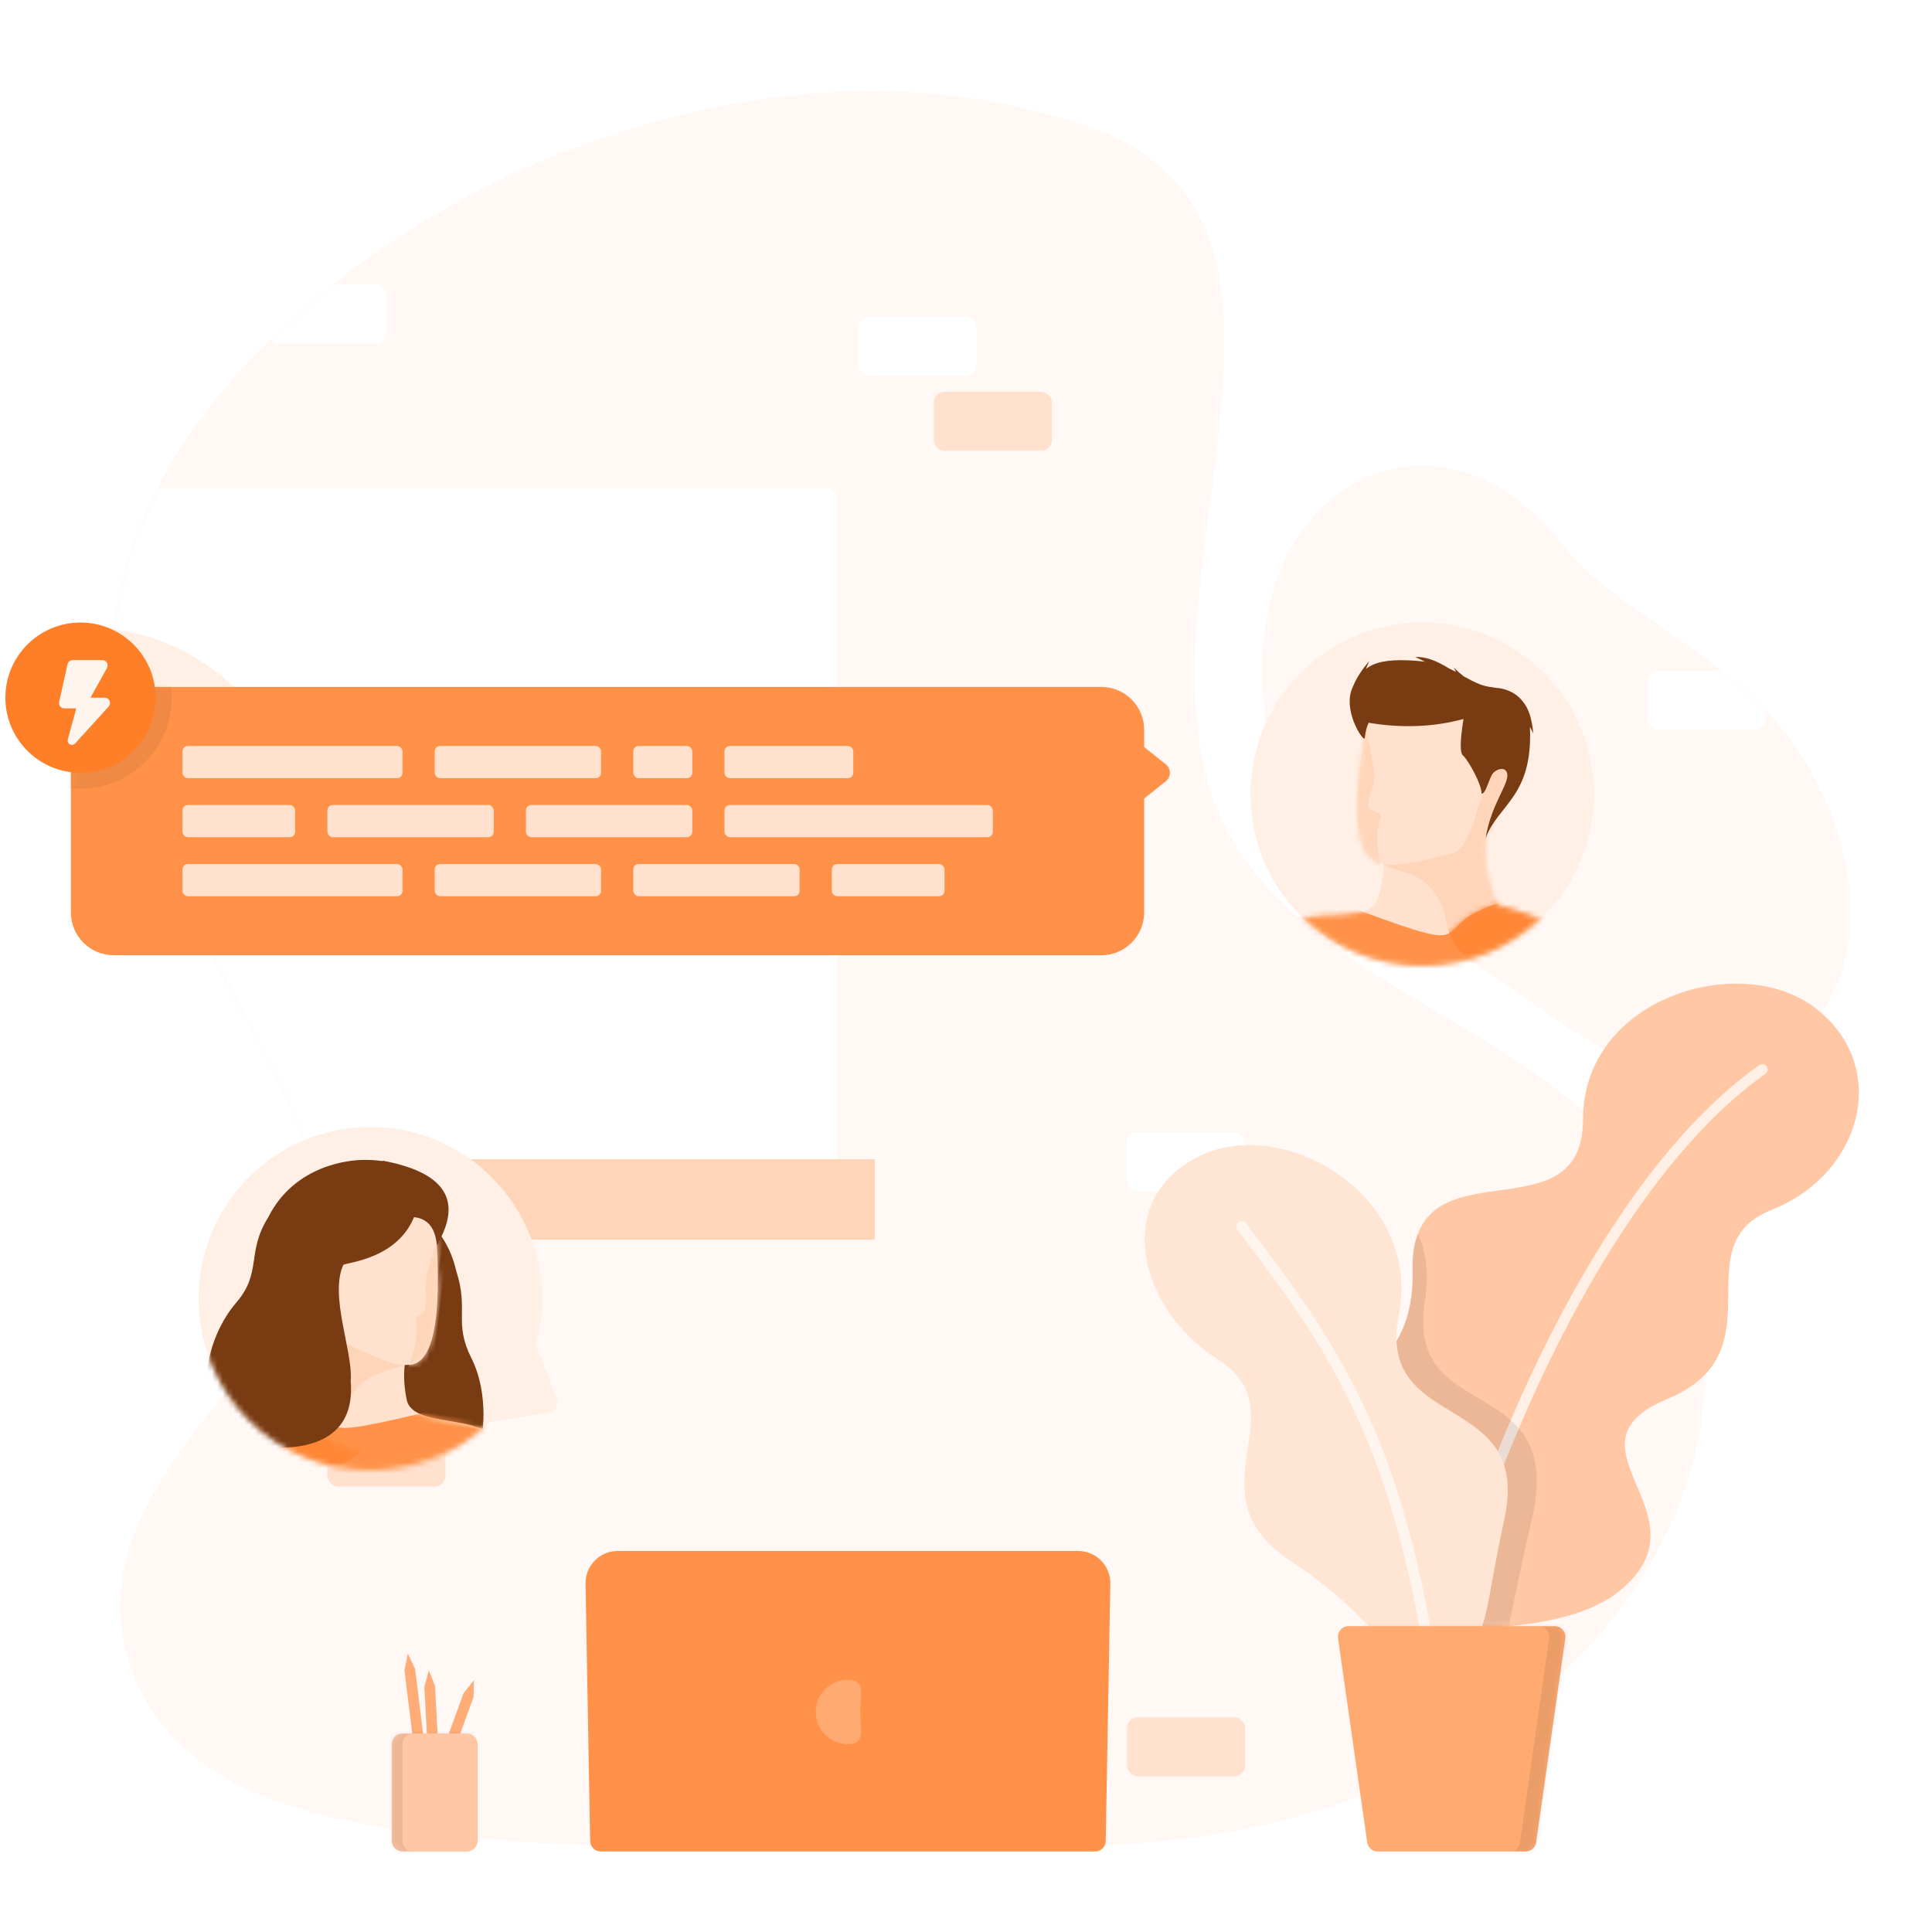 <svg xmlns="http://www.w3.org/2000/svg" xmlns:xlink="http://www.w3.org/1999/xlink" width="360" height="360" viewBox="0 0 360 360">
  <defs>
    <path id="illustration-contact-a" d="M180.551,327.916 C77.115,328.445 17.988,332.131 4.453,295.006 C-9.082,257.88 47.574,231.029 39.867,205.922 C30.664,175.938 7.412,150.071 1.682,115.186 C-8.847,51.089 99.435,-21.491 182.777,7.59 C229.992,24.064 194.987,84.347 204.322,126.838 C211.778,160.772 251.015,169.93 274.842,190.893 C328.504,238.104 283.986,327.387 180.551,327.916 Z M270.97,85.301 C281.076,98.317 301.041,104.887 313.485,121.639 C328.327,141.619 331.54,173.848 304.828,183.305 C284.78,190.402 268.689,170.468 245.619,158.259 C222.548,146.05 217.086,128.294 215.66,117.178 C210.159,74.283 247.762,55.41 270.97,85.301 Z"/>
    <path id="illustration-contact-c" d="M4.799,11.2 L0.751,14.438 L0.751,14.438 C0.635,14.531 0.531,14.635 0.438,14.751 C-0.252,15.613 -0.112,16.872 0.751,17.562 L0.751,17.562 L4.799,20.8 L4.799,42 C4.799,46.418 8.38,50 12.799,50 L196.799,50 C201.217,50 204.799,46.418 204.799,42 L204.799,8 C204.799,3.582 201.217,-8.11624501e-16 196.799,0 L12.799,0 L12.799,0 C8.38,8.11624501e-16 4.799,3.582 4.799,8 L4.799,8 L4.799,11.2 Z"/>
    <path id="illustration-contact-e" d="M2,15 L14,15 L14,15 C15.105,15 16,15.895 16,17 L16,35 L16,35 C16,36.105 15.105,37 14,37 L2,37 L2,37 C0.895,37 1.3527075e-16,36.105 0,35 L0,17 L0,17 C-1.3527075e-16,15.895 0.895,15 2,15 Z"/>
    <path id="illustration-contact-g" d="M44.879,113.384 C53.148,119.948 71.016,120.872 81.201,119.387 C93.159,117.643 107.029,105.731 107,94.606 C106.947,74.007 82.574,78.057 83.143,53.403 C83.713,28.749 51.361,47.91 51.398,25.278 C51.434,2.645 22.015,-6.258 8.005,4.623 C-6.006,15.505 -0.597,35.488 16.26,42.154 C33.117,48.821 14.514,68.578 35.676,77.378 C56.838,86.178 26.902,99.116 44.879,113.384 Z"/>
    <path id="illustration-contact-i" d="M2.306,0 L40.694,0 L40.694,8.8817842e-16 C41.799,6.85272294e-16 42.694,0.895 42.694,2 C42.694,2.095 42.687,2.189 42.674,2.283 L37.245,40.283 L37.245,40.283 C37.105,41.268 36.261,42 35.265,42 L7.735,42 L7.735,42 C6.739,42 5.895,41.268 5.755,40.283 L0.326,2.283 L0.326,2.283 C0.17,1.189 0.93,0.176 2.023,0.02 C2.117,0.007 2.211,-6.48749144e-16 2.306,-6.66133815e-16 Z"/>
    <path id="illustration-contact-k" d="M62.828,40.611 C63.592,37.871 64,34.983 64,32 C64,14.327 49.673,0 32,0 C14.327,0 0,14.327 0,32 C0,49.673 14.327,64 32,64 C40.685,64 48.561,60.54 54.327,54.924 L65.157,53.275 L65.157,53.275 C66.249,53.108 66.999,52.088 66.833,50.996 C66.811,50.85 66.773,50.707 66.719,50.57 L62.828,40.611 Z"/>
    <path id="illustration-contact-m" d="M21.138,18.542 C22.157,21.125 22.008,24.451 20.691,28.52 C18.715,34.622 3,27.734 0.854,37.42 C-1.293,47.105 23.506,48.724 30.151,48.062 C34.58,47.621 42.222,47.826 53.077,48.678 C59.768,49.413 63.061,47.366 62.957,42.537 C62.853,37.709 56.22,33.407 43.06,29.632 C40.868,24.515 40.209,20.139 41.084,16.506 C42.037,13.493 43.444,9.833 45.304,5.526 L45.304,0.186 L41.084,0.619 L35.008,8.493 L26.859,18.542 L22.997,16.506 L21.138,18.542 Z"/>
    <path id="illustration-contact-o" d="M14.236,2.623 C38.738,11.727 25.637,5.379 41.047,1.087 C58.345,-3.73 50.359,21.193 38.876,23.927 C17.663,28.978 -18.88,-1.66 13.552,1.396 L14.236,2.623 Z"/>
    <path id="illustration-contact-q" d="M2.168,5.23 C-1.119,22.064 -0.425,30.691 4.251,31.109 C7.565,31.908 14.439,28.892 17.209,28.324 C19.056,27.945 20.771,25.363 22.354,20.577 L27.223,8.306 L15.18,0 L3.871,0.856 L2.168,5.23 Z"/>
    <circle id="illustration-contact-s" cx="32" cy="32" r="32"/>
    <path id="illustration-contact-u" d="M21.138,18.542 C22.157,21.125 22.008,24.451 20.691,28.52 C18.715,34.622 3,27.734 0.854,37.42 C-1.293,47.105 23.506,48.724 30.151,48.062 C34.58,47.621 42.222,47.826 53.077,48.678 C59.768,49.413 63.061,47.366 62.957,42.537 C62.853,37.709 56.22,33.407 43.06,29.632 C40.868,24.515 40.209,20.139 41.084,16.506 C42.037,13.493 43.444,9.833 45.304,5.526 L45.304,0.186 L41.084,0.619 L35.008,8.493 L26.859,18.542 L22.997,16.506 L21.138,18.542 Z"/>
    <path id="illustration-contact-w" d="M14.236,2.623 C38.738,11.727 25.637,5.379 41.047,1.087 C58.345,-3.73 50.359,21.193 38.876,23.927 C17.663,28.978 -18.88,-1.66 13.552,1.396 L14.236,2.623 Z"/>
    <path id="illustration-contact-y" d="M2.675,5.025 C-0.444,21.499 0.537,30.144 5.617,30.961 C8.931,31.76 15.671,29.643 18.441,29.074 C20.288,28.695 21.926,25.863 23.354,20.577 L28.223,8.306 L16.18,0 L4.753,1.388 L2.675,5.025 Z"/>
  </defs>
  <g fill="none" fill-rule="evenodd">
    <rect width="360" height="360" fill="#FFF"/>
    <g transform="translate(20 16)">
      <mask id="illustration-contact-b" fill="#fff">
        <use xlink:href="#illustration-contact-a"/>
      </mask>
      <use fill="#FFF8F4" xlink:href="#illustration-contact-a"/>
      <g mask="url(#illustration-contact-b)">
        <g transform="translate(30 37)">
          <rect width="22" height="11" x="124" y="20" fill="#FFE1CE" rx="2"/>
          <rect width="22" height="11" x="160" y="267" fill="#FFE1CE" rx="2"/>
          <rect width="22" height="11" x="11" y="213" fill="#FFE1CE" rx="2"/>
          <rect width="22" height="11" x="203" y="213" fill="#EBEBEB" rx="2"/>
          <rect width="22" height="11" x="31" y="158" fill="#EBEBEB" rx="2"/>
          <rect width="22" height="11" x="99" y="103" fill="#FFE1CE" rx="2"/>
          <rect width="22" height="11" x="110" y="6" fill="#FFF" rx="2"/>
          <rect width="22" height="11" x="113" y="87" fill="#FFF" rx="2"/>
          <rect width="22" height="11" x="42" y="108" fill="#FFF" rx="2"/>
          <rect width="22" height="11" x="220" y="229" fill="#FFF" rx="2"/>
          <rect width="22" height="11" x="160" y="158" fill="#FFF" rx="2"/>
          <rect width="22" height="11" fill="#FFF" rx="2"/>
          <rect width="22" height="11" x="257" y="72" fill="#FFF" rx="2"/>
          <rect width="22" height="11" x="201" y="92" fill="#FFE1CE" rx="2"/>
        </g>
      </g>
      <g mask="url(#illustration-contact-b)">
        <g transform="translate(-31 75)">
          <path fill="#FFF" d="M30,0 L165,0 L165,0 C166.105,-2.02906125e-16 167,0.895 167,2 L167,125 L30,125 L30,125 C28.895,125 28,124.105 28,123 L28,2 L28,2 C28,0.895 28.895,2.02906125e-16 30,0 Z"/>
          <path fill="#FFEFE5" d="M0.205,49.519 C4.417,41.84 11.834,38 22.455,38 C39.38,38 39.623,46 51.455,46 C63.287,46 69.152,26 94.455,26 C110.952,26 119.923,33.97 121.369,49.91 L121.369,49.91 C121.419,50.46 121.013,50.946 120.463,50.996 C120.433,50.999 120.403,51 120.373,51 L1.082,51 L1.082,51 C0.53,51 0.082,50.552 0.082,50 C0.082,49.832 0.125,49.666 0.205,49.519 Z" transform="matrix(-1 0 0 1 121.455 0)"/>
          <rect width="135" height="15" x="39" y="125" fill="#FFD5BA"/>
        </g>
      </g>
    </g>
    <g transform="matrix(-1 0 0 1 218 116)">
      <g transform="translate(0 12)">
        <mask id="illustration-contact-d" fill="#fff">
          <use xlink:href="#illustration-contact-c"/>
        </mask>
        <use fill="#FF9248" xlink:href="#illustration-contact-c"/>
        <circle cx="203" cy="2" r="17" fill="#000" fill-opacity=".06" mask="url(#illustration-contact-d)"/>
      </g>
      <g transform="matrix(-1 0 0 1 217 0)">
        <circle cx="14" cy="14" r="14" fill="#FF7F28"/>
        <path fill="#FFF5EF" d="M15.864,14 L18.928,8.486 C19.011,8.337 19.054,8.17 19.054,8 C19.054,7.448 18.606,7 18.054,7 L18.054,7 L12.556,7 L12.556,7 C12.087,7 11.681,7.326 11.579,7.783 L11.579,7.783 L10.024,14.783 C10.008,14.854 10,14.927 10,15 C10,15.552 10.448,16 11,16 L13.21,16 L11.636,21.789 C11.557,22.079 11.647,22.389 11.87,22.591 C12.197,22.888 12.703,22.864 13,22.537 L13,22.537 L19.235,15.672 C19.402,15.488 19.494,15.249 19.494,15 C19.494,14.448 19.047,14 18.494,14 L18.494,14 L15.864,14 Z"/>
      </g>
      <g fill="#FFE1CE" transform="matrix(-1 0 0 1 184 23)">
        <rect width="41" height="6" rx="1"/>
        <rect width="21" height="6" y="11" rx="1"/>
        <rect width="31" height="6" x="47" rx="1"/>
        <rect width="31" height="6" x="64" y="11" rx="1"/>
        <rect width="11" height="6" x="84" rx="1"/>
        <rect width="31" height="6" x="27" y="11" rx="1"/>
        <rect width="24" height="6" x="101" rx="1"/>
        <rect width="50" height="6" x="101" y="11" rx="1"/>
        <rect width="41" height="6" y="22" rx="1"/>
        <rect width="31" height="6" x="47" y="22" rx="1"/>
        <rect width="21" height="6" x="121" y="22" rx="1"/>
        <rect width="31" height="6" x="84" y="22" rx="1"/>
      </g>
    </g>
    <g transform="translate(109 289)">
      <path fill="#FF9248" d="M6.108,0 L91.892,0 L91.892,8.8817842e-16 C95.206,-8.55003309e-15 97.892,2.686 97.892,6 C97.892,6.036 97.892,6.071 97.891,6.107 L97.035,54.036 L97.035,54.036 C97.016,55.126 96.126,56 95.035,56 L2.965,56 L2.965,56 C1.874,56 0.984,55.126 0.965,54.036 L0.109,6.107 L0.109,6.107 C0.05,2.794 2.688,0.06 6.001,0.001 C6.037,0 6.072,8.94738374e-16 6.108,8.8817842e-16 Z"/>
      <path fill="#FFAA71" d="M49,36 C52.314,36 51.31,33.314 51.31,30 C51.31,26.686 52.314,24 49,24 C45.686,24 43,26.686 43,30 C43,33.314 45.686,36 49,36 Z"/>
    </g>
    <g transform="translate(73 308)">
      <polygon fill="#FFAC77" points="3.942 3.003 4.942 .003 5.942 3.003 5.942 32.003 3.942 32.003" transform="rotate(-7 4.942 16.003)"/>
      <polygon fill="#FFAC77" points="6.753 6.221 7.753 3.221 8.753 6.221 8.753 35.221 6.753 35.221" transform="rotate(-3 7.753 19.22)"/>
      <polygon fill="#FFAC77" points="8.852 7.103 9.852 4.103 10.852 7.103 10.852 36.103 8.852 36.103" transform="rotate(20 9.852 20.103)"/>
      <mask id="illustration-contact-f" fill="#fff">
        <use xlink:href="#illustration-contact-e"/>
      </mask>
      <use fill="#FFC7A4" xlink:href="#illustration-contact-e"/>
      <path fill="#000" fill-opacity=".08" d="M-2,14 L20,14 L20,39 L-2,39 L-2,14 Z M4,15 L4,15 C2.895,15 2,15.895 2,17 L2,17 L2,35 C2,36.105 2.895,37 4,37 L16,37 C17.105,37 18,36.105 18,35 L18,17 C18,15.895 17.105,15 16,15 L4,15 Z" mask="url(#illustration-contact-f)"/>
    </g>
    <g transform="translate(197 183)">
      <g transform="matrix(-1 0 0 1 149.375 .291)">
        <mask id="illustration-contact-h" fill="#fff">
          <use xlink:href="#illustration-contact-g"/>
        </mask>
        <use fill="#FFC7A4" xlink:href="#illustration-contact-g"/>
        <path stroke="#FFEFE5" stroke-linecap="round" stroke-width="2" d="M79.237,125.634 C65.755,76.764 43.185,33.797 18,16" mask="url(#illustration-contact-h)"/>
        <path fill="#000" fill-opacity=".08" d="M69.486,131.709 C82.144,127.294 78.617,128.562 85.352,100.168 C92.087,71.774 61.725,82.758 65.486,59.209 C66.32,53.987 65.649,49.692 64.2,46.634 C62.486,50.709 63.536,53.709 63.036,57.709 C62.361,63.106 60.986,65.209 60.186,66.609 C58.997,86.471 64.871,133.318 69.486,131.709 Z" mask="url(#illustration-contact-h)" transform="matrix(-1 0 0 1 146.361 0)"/>
      </g>
      <g transform="rotate(11 -125.965 112.975)">
        <path fill="#FFE5D4" d="M67.123,87.099 C79.781,82.684 76.439,84.993 77.009,60.339 C77.578,35.685 50.382,49.321 50.419,26.688 C50.456,4.056 22.099,-5.906 8.088,4.976 C-5.923,15.857 2.238,34.754 19.096,41.421 C35.953,48.087 18.213,66.817 39.375,75.617 C60.537,84.417 57.391,90.493 67.123,87.099 Z"/>
        <path stroke="#FFF5EF" stroke-linecap="round" stroke-width="2" d="M72.103,99.101 C56.271,51.249 41.307,36.4 18.556,16.181"/>
      </g>
      <g transform="translate(52 120)">
        <mask id="illustration-contact-j" fill="#fff">
          <use xlink:href="#illustration-contact-i"/>
        </mask>
        <use fill="#FFAA71" xlink:href="#illustration-contact-i"/>
        <path fill="#000" fill-opacity=".08" d="M5,42 L5,47 L45,47 L45,-2 L5,-2 L5,1.77635684e-15 L37.694,0 L37.694,8.8817842e-16 C38.799,8.8817842e-16 39.694,0.895 39.694,2 C39.694,2.095 39.687,2.189 39.674,2.283 L34.245,40.283 L34.245,40.283 C34.105,41.268 33.261,42 32.265,42 L5,42 Z" mask="url(#illustration-contact-j)"/>
      </g>
    </g>
    <g transform="translate(37 210)">
      <mask id="illustration-contact-l" fill="#fff">
        <use xlink:href="#illustration-contact-k"/>
      </mask>
      <use fill="#FFEFE5" xlink:href="#illustration-contact-k"/>
      <g mask="url(#illustration-contact-l)">
        <g transform="scale(-1 1) rotate(-7 41.875 533.67)">
          <path fill="#783B12" d="M41.717,14.753 C43.173,5.051 32.413,6.605 30.439,6.89 C28.465,7.174 18.195,9.152 14.442,19.602 C11.131,26.717 13.794,29.194 9.64,35.432 C5.487,41.669 5.62,50.045 6.196,52.866 C6.771,55.686 7.084,61.728 16.417,61.347 C25.75,60.967 34.179,57.224 32.002,46.683 C31.822,41.338 27.501,32.76 29.395,26.74 C29.52,26.241 40.261,24.454 41.717,14.753 Z"/>
          <g transform="translate(0 16)">
            <mask id="illustration-contact-n" fill="#fff">
              <use xlink:href="#illustration-contact-m"/>
            </mask>
            <use fill="#FFE1CE" xlink:href="#illustration-contact-m"/>
            <path fill="#FFD5BA" d="M20.706,21.402 C24.763,24.401 28.739,23.242 31.946,31.25 C32.57,32.808 33.519,33.897 34.293,35.479 C39.352,45.83 51.979,42.052 58.752,35.159 C66.228,27.549 44.924,-1.21 40.94,1.349 C38.156,3.136 34.548,9.521 31.965,11.579 C26.862,15.643 21.07,18.787 15.623,22.391 L20.706,21.402 Z" mask="url(#illustration-contact-n)"/>
            <g mask="url(#illustration-contact-n)">
              <g transform="translate(3 28)">
                <mask id="illustration-contact-p" fill="#fff">
                  <use xlink:href="#illustration-contact-o"/>
                </mask>
                <use fill="#FF9248" xlink:href="#illustration-contact-o"/>
                <path fill="#FF8736" d="M22.39,-12.124 C17.728,-5.484 21.861,7.391 22.635,8.973 C27.694,19.324 40.321,15.546 47.094,8.653 C52.078,3.58 43.843,-3.346 22.39,-12.124 Z" mask="url(#illustration-contact-p)" transform="rotate(-31 34.355 1.622)"/>
              </g>
            </g>
          </g>
          <g transform="translate(17 7)">
            <mask id="illustration-contact-r" fill="#fff">
              <use xlink:href="#illustration-contact-q"/>
            </mask>
            <use fill="#FFE1CE" xlink:href="#illustration-contact-q"/>
            <path fill="#FFD5BA" d="M-3.901,34.158 C15.843,46.886 0.615,34.507 3.766,22.374 C3.696,21.272 2.461,21.576 2.337,20.479 C2.133,18.671 3.038,15.919 2.792,14.116 C-1.348,-16.197 -5.059,33.471 -5.765,14.302 L-3.901,34.158 Z" mask="url(#illustration-contact-r)"/>
          </g>
          <path fill="#783B12" d="M58.129,9.126 C59.585,-0.576 48.825,0.978 46.851,1.263 C44.877,1.547 34.607,3.525 30.853,13.976 C27.543,21.09 31.013,24.285 26.86,30.522 C22.706,36.76 22.692,44.191 23.267,47.012 C23.843,49.833 25.371,57.053 34.704,56.673 C44.037,56.292 51.998,52.939 49.82,42.399 C49.64,37.054 43.913,27.133 45.807,21.113 C45.931,20.614 56.673,18.828 58.129,9.126 Z" transform="matrix(-1 0 0 1 81.264 0)"/>
          <path fill="#783B12" d="M17.174,0.924 C28.998,1.657 32.98,6.448 29.121,15.3 C28.172,10.898 25.379,9.622 20.743,11.47 L17.174,0.924 Z" transform="matrix(-1 0 0 1 47.72 0)"/>
        </g>
      </g>
    </g>
    <g transform="matrix(-1 0 0 1 297 116)">
      <mask id="illustration-contact-t" fill="#fff">
        <use xlink:href="#illustration-contact-s"/>
      </mask>
      <use fill="#FFEFE5" xlink:href="#illustration-contact-s"/>
      <g mask="url(#illustration-contact-t)">
        <g transform="matrix(-1 0 0 1 61 6)">
          <g transform="translate(0 17)">
            <mask id="illustration-contact-v" fill="#fff">
              <use xlink:href="#illustration-contact-u"/>
            </mask>
            <use fill="#FFE1CE" xlink:href="#illustration-contact-u"/>
            <path fill="#FFD5BA" d="M20.706,21.402 C24.763,24.401 29.668,22.391 32.875,30.399 C33.499,31.957 33.519,33.897 34.293,35.479 C39.352,45.83 51.979,42.052 58.752,35.159 C66.228,27.549 44.924,-1.21 40.94,1.349 C38.156,3.136 34.548,9.521 31.965,11.579 C26.862,15.643 21.07,18.787 15.623,22.391 L20.706,21.402 Z" mask="url(#illustration-contact-v)"/>
            <g mask="url(#illustration-contact-v)">
              <g transform="translate(3 28)">
                <mask id="illustration-contact-x" fill="#fff">
                  <use xlink:href="#illustration-contact-w"/>
                </mask>
                <use fill="#FF9248" xlink:href="#illustration-contact-w"/>
                <path fill="#FF8736" d="M17.706,-6.598 C21.763,-3.599 26.668,-5.609 29.875,2.399 C30.499,3.957 30.519,5.897 31.293,7.479 C36.352,17.83 48.979,14.052 55.752,7.159 C63.228,-0.451 41.924,-29.21 37.94,-26.651 C35.156,-24.864 31.548,-18.479 28.965,-16.421 C23.862,-12.357 18.07,-9.213 12.623,-5.609 L17.706,-6.598 Z" mask="url(#illustration-contact-x)"/>
              </g>
            </g>
          </g>
          <g transform="translate(16 8)">
            <mask id="illustration-contact-z" fill="#fff">
              <use xlink:href="#illustration-contact-y"/>
            </mask>
            <use fill="#FFE1CE" xlink:href="#illustration-contact-y"/>
            <path fill="#FFD5BA" d="M-2.188,34.728 C17.556,47.456 1.175,34.141 5.316,22.139 C5.246,21.037 3.147,21.373 3.023,20.276 C2.818,18.468 4.342,16.104 4.096,14.302 C-0.044,-16.011 -4.059,33.471 -4.765,14.302 L-2.188,34.728 Z" mask="url(#illustration-contact-z)"/>
          </g>
          <path fill="#783B12" d="M18.535,2.632 C20.203,1.348 22.576,0.895 26.436,1.043 C27.606,1.087 28.621,1.178 29.517,1.305 C28.994,1.024 28.395,0.732 27.71,0.434 C29.446,0.306 31.553,1.017 34.031,2.566 C34.481,2.771 34.899,2.987 35.304,3.208 C35.169,2.958 35.036,2.698 34.905,2.427 C35.581,3.068 36.188,3.59 36.73,4.015 C36.914,4.119 37.101,4.223 37.292,4.326 C39.984,5.779 40.665,5.877 42.78,6.178 C44.189,6.231 46.439,6.906 47.839,8.825 C48.848,10.048 49.468,11.993 49.699,14.659 C49.489,14.22 49.286,13.819 49.089,13.451 C49.087,13.501 49.085,13.551 49.082,13.601 C49.633,26.502 43.107,27.917 40.818,34.197 C41.779,28.24 44.69,24.762 44.859,22.681 C45.028,20.6 42.635,21.122 41.953,22.45 C41.272,23.778 40.767,25.981 40.069,25.88 C40.1,24.152 37.686,19.87 36.707,18.852 C36.018,18.525 36.018,16.231 36.707,11.97 C31.168,13.477 25.276,13.712 19.031,12.677 C18.616,13.535 18.499,14.137 18.279,15.632 C17.709,15.833 14.211,10.181 15.993,6.178 C16.046,6.06 16.099,5.945 16.152,5.831 C16.735,4.371 17.735,2.819 19.152,1.177 C18.913,1.701 18.709,2.185 18.535,2.632 Z"/>
        </g>
      </g>
    </g>
  </g>
</svg>
